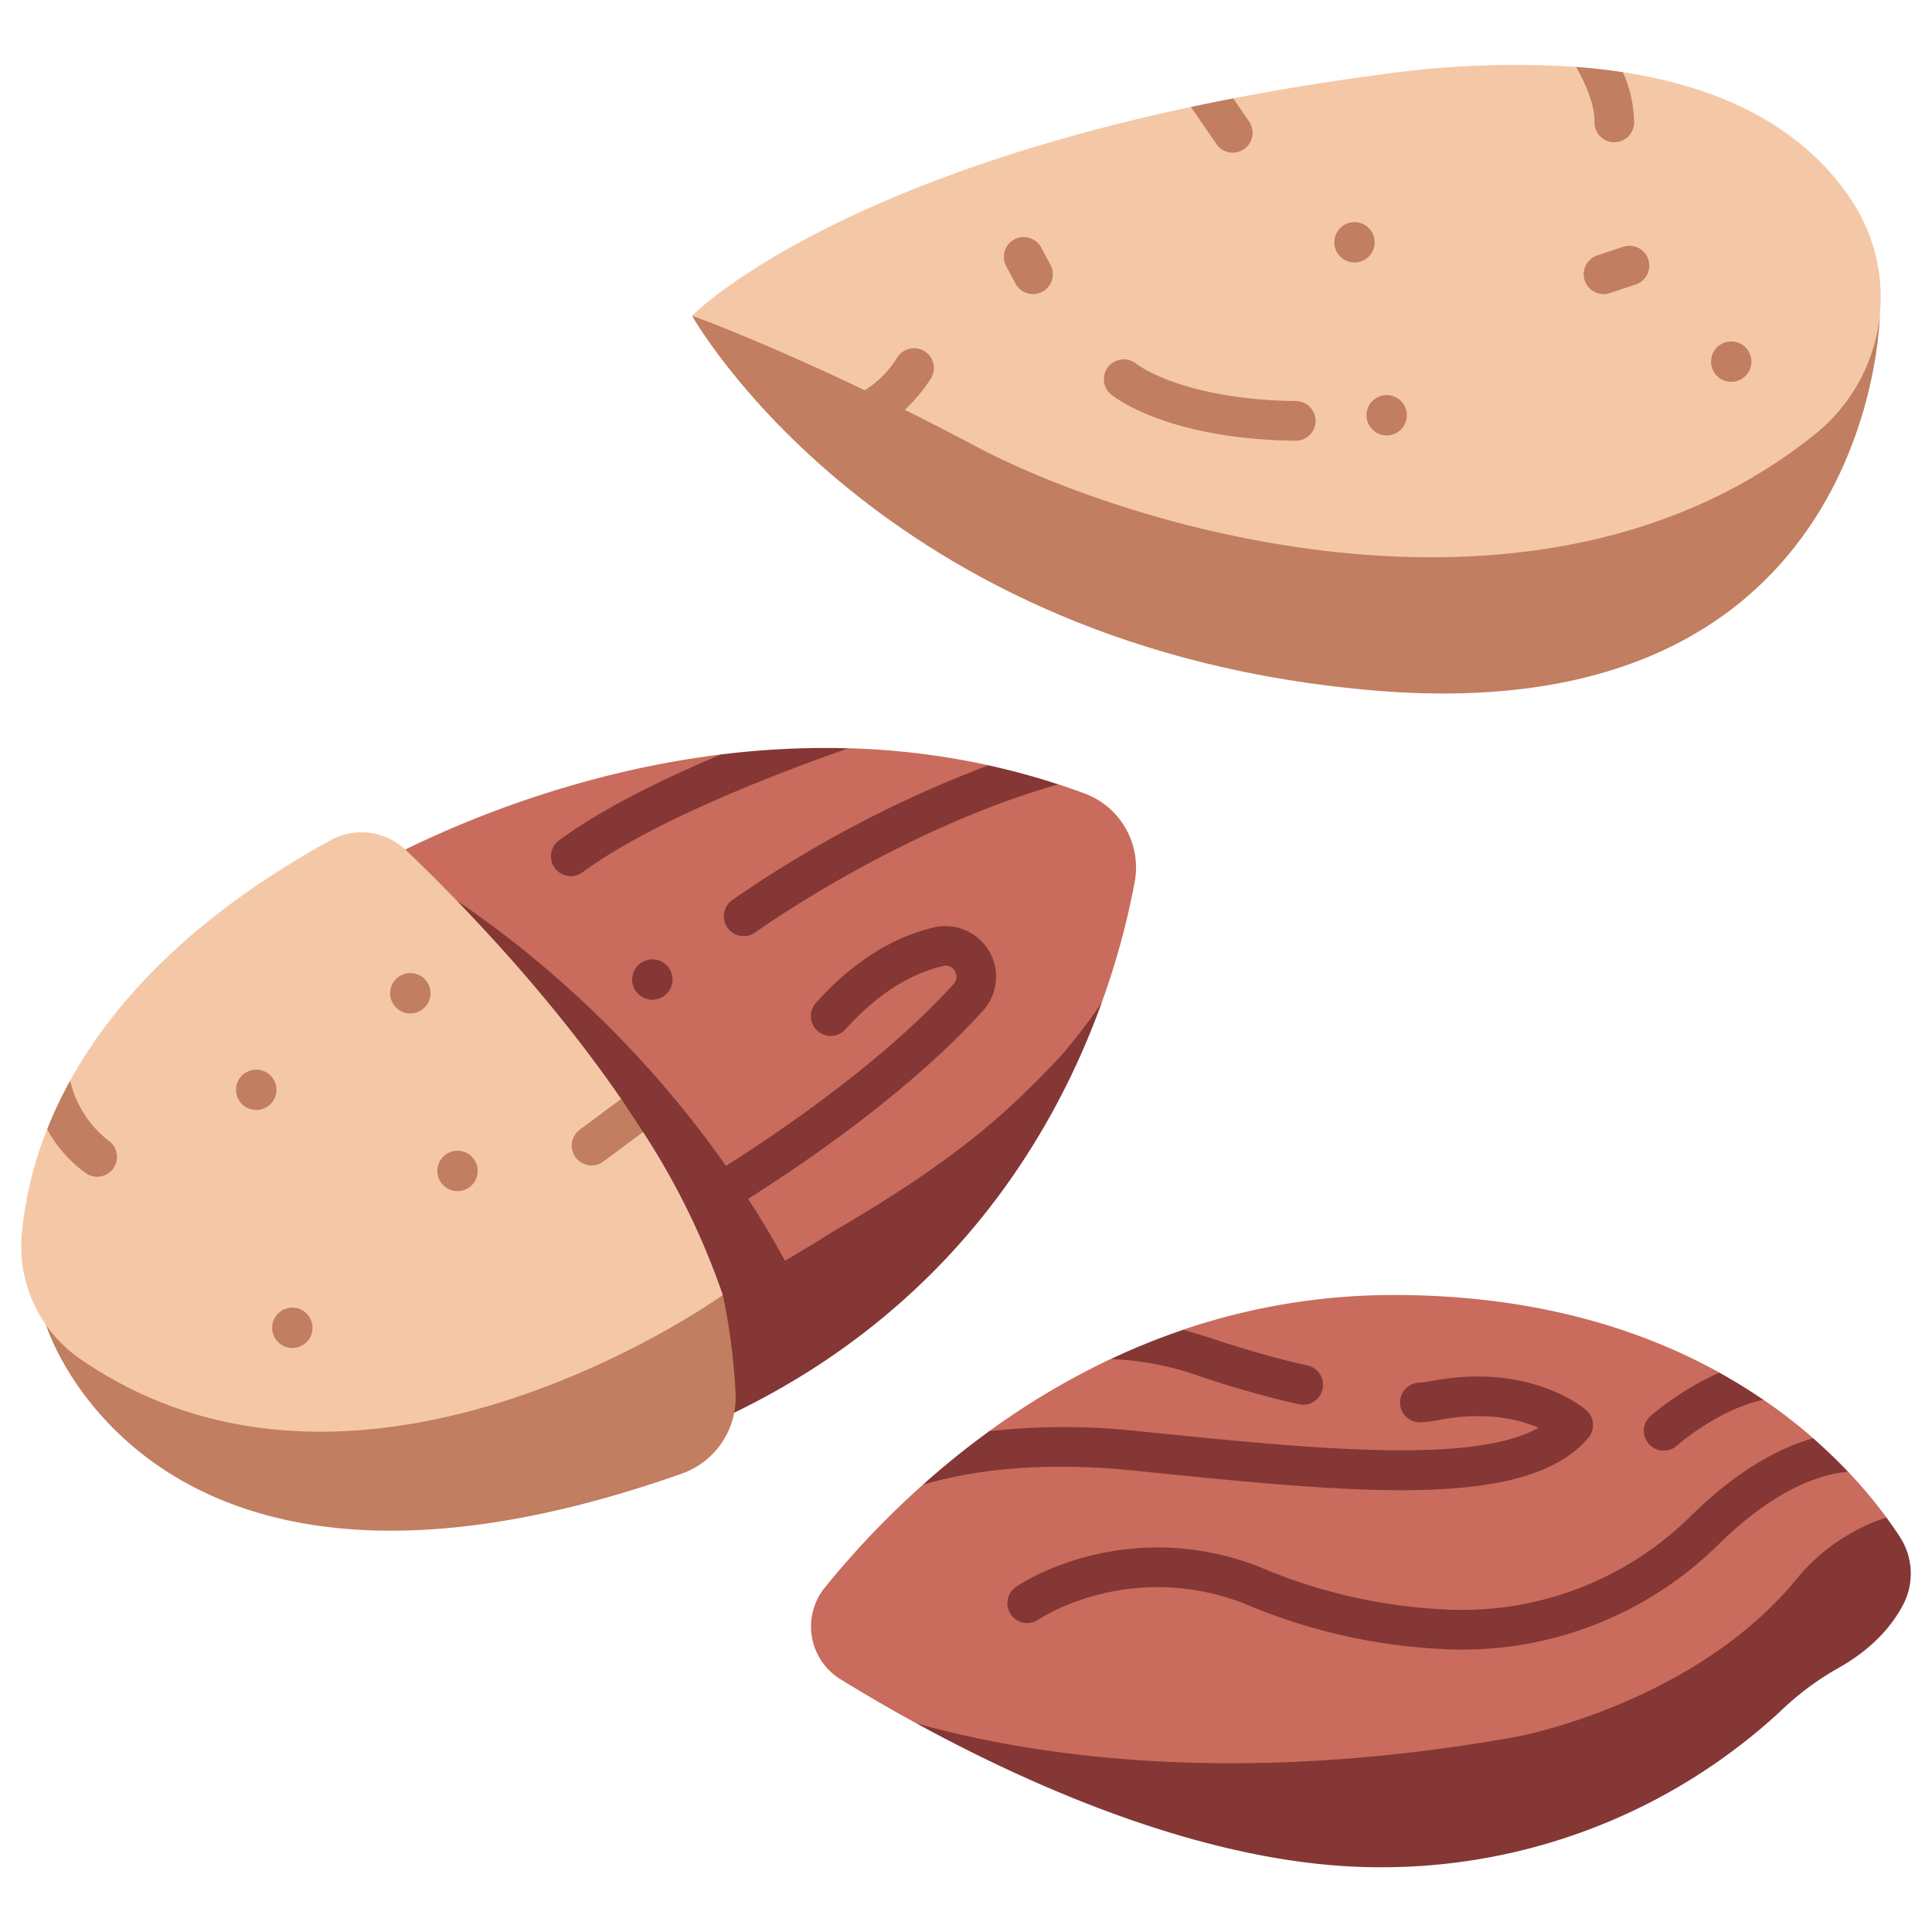 <svg id="icons" height="512" viewBox="0 0 340 340" width="512" xmlns="http://www.w3.org/2000/svg"><path d="m61.836 154.625s27.4-17.187 65.019-21.849c3.993 1.579 12.4.695 22.43-1.1a132.746 132.746 0 0 1 24.677 3c2.645 2.478 6.731 3.61 12.3 3.354q2.345.768 4.7 1.641a13.9 13.9 0 0 1 8.71 15.629 136.944 136.944 0 0 1 -5.78 21.135c-13.731 29.63-41.984 53.832-79.09 64.174z" fill="#c96c5d"/><path d="m63.67 157.6 51.13 83.01a135.839 135.839 0 0 0 26.962-10.7 21.411 21.411 0 0 0 -1.233-3.534c-25.729-50.441-68.319-72.918-68.319-72.918-.462.242-8.54 4.142-8.54 4.142z" fill="#843734"/><path d="m193.891 176.436a102.894 102.894 0 0 1 -7.544 9.789c-7.953 8.243-16.179 16.828-39.867 30.576-4.318 2.768-13.018 7.949-19.279 11.1-5.041 2.537-9.081 6-14.876 8.689l9.465 15.366c43.484-18.131 63.194-50.839 72.101-75.52z" fill="#843734"/><path d="m121.79 55.558s32.784 58.789 120.442 65.992 88.574-65.992 88.574-65.992z" fill="#c17e61"/><path d="m121.79 55.558s11.657 4.163 30.382 13.123a11.929 11.929 0 0 1 7.048 3.438c3.972 1.976 8.192 4.136 12.627 6.487 27.124 14.379 99.325 36.468 147.44-2.086a30.905 30.905 0 0 0 7.107-40.4c-6.289-10.079-18.228-19.96-40.786-23.425-2.245 1.628-5.131.778-8.238-.933a167.937 167.937 0 0 0 -34.67 1.389c-9.171 1.22-17.72 2.623-25.678 4.159-1.493 1.83-3.991 2.306-7.435 1.508-65.568 13.969-87.797 36.74-87.797 36.74z" fill="#f4c8a6"/><path d="m8.092 233.15s18.137 59.255 111.852 26.2a14.218 14.218 0 0 0 9.511-13.958 107.619 107.619 0 0 0 -2.255-17.492z" fill="#c17e61"/><path d="m71.419 149.589c8.531 8.137 24.619 24.491 37.891 43.8a7.541 7.541 0 0 0 3.859 5.833 128.752 128.752 0 0 1 14.031 28.678s-63.385 45.6-113.12 11.234a24.118 24.118 0 0 1 -10.246-21.987 66.4 66.4 0 0 1 4.452-18.4c2.029-1.8 3.2-4.941 4.056-8.576 7.517-13.611 21.2-28.739 45.765-42.275a11.35 11.35 0 0 1 13.312 1.693z" fill="#f4c8a6"/><path d="m147.894 295.507a10.894 10.894 0 0 1 -2.725-16.141 155.826 155.826 0 0 1 17.231-18.073c6.016-2.7 10.447-5.735 11.7-9.439a133.168 133.168 0 0 1 21.363-12.691c5.979-.794 10.147-2.554 12.746-5.151a114.967 114.967 0 0 1 37.1-6.112c24.668 0 43.39 5.962 57.28 13.652.782 2.367 3.627 3.848 7.751 4.779a93.59 93.59 0 0 1 8.751 6.774c.44 2.593 2.33 4.618 6.139 5.89a84.281 84.281 0 0 1 6.755 8.057l-7.085 15.192c-52.917 45.431-107.776 45.1-163.643 21.028-5.205-2.844-9.727-5.52-13.363-7.765z" fill="#c96c5d"/><path d="m14.994 206.381a3.492 3.492 0 1 0 4.112-5.644 18.722 18.722 0 0 1 -6.759-10.568 74.387 74.387 0 0 0 -4.057 8.575 23.556 23.556 0 0 0 6.704 7.637z" fill="#c17e61"/><path d="m104.12 205.091a3.482 3.482 0 0 0 2.079-.689l6.963-5.172q-1.878-2.955-3.857-5.833l-7.27 5.4a3.492 3.492 0 0 0 2.085 6.3z" fill="#c17e61"/><path d="m126.856 132.78c-10.409 4.389-20.975 9.59-28.47 15.1a3.491 3.491 0 1 0 4.135 5.627c11.816-8.68 32.52-16.821 46.764-21.819a148 148 0 0 0 -22.429 1.092z" fill="#843734"/><path d="m173.96 134.686a207.2 207.2 0 0 0 -45.129 23.735 3.491 3.491 0 1 0 4.088 5.661c.269-.194 25.391-18.161 53.343-26.041a126.854 126.854 0 0 0 -12.302-3.355z" fill="#843734"/><path d="m126.235 213.731a3.492 3.492 0 0 1 -1.826-6.471c8.454-5.173 29.609-18.852 43.415-34.093a1.845 1.845 0 0 0 .213-2.268 1.8 1.8 0 0 0 -2.037-.899c-6 1.379-11.79 5.13-17.211 11.146a3.491 3.491 0 1 1 -5.188-4.674c6.4-7.1 13.409-11.57 20.835-13.278a8.91 8.91 0 0 1 8.564 14.661c-13.9 15.34-34.125 28.74-44.946 35.361a3.478 3.478 0 0 1 -1.819.515z" fill="#843734"/><path d="m232.749 244.462a3.492 3.492 0 0 0 -2.656-4.163c-4.709-1.039-9.938-2.5-15.543-4.326l-.719-.236c-1.522-.5-3.421-1.125-5.618-1.709a120.933 120.933 0 0 0 -12.745 5.146 52.439 52.439 0 0 1 16.18 3.2l.733.24c5.822 1.9 11.275 3.419 16.206 4.508a3.574 3.574 0 0 0 .757.083 3.493 3.493 0 0 0 3.405-2.743z" fill="#843734"/><path d="m279.511 253.048a3.493 3.493 0 0 0 -.367-4.893c-.4-.345-9.916-8.43-27.179-5.122a20.1 20.1 0 0 1 -2.387.3 3.492 3.492 0 0 0 .49 6.966 27.221 27.221 0 0 0 3.214-.41c8.141-1.56 14-.117 17.487 1.368-11.678 6.561-39.888 3.7-69.567.693l-.935-.1a121.923 121.923 0 0 0 -26.162.006 148.032 148.032 0 0 0 -11.7 9.436c12.527-3.73 26.384-3.589 37.159-2.494l.935.1c38.088 3.863 68.175 6.914 79.012-5.85z" fill="#843734"/><path d="m292.792 255.291a3.479 3.479 0 0 0 2.3-.867c2.642-2.319 9.037-6.819 15.235-8.084-2.4-1.64-4.978-3.242-7.751-4.778a51.039 51.039 0 0 0 -12.1 7.62 3.491 3.491 0 0 0 2.311 6.109z" fill="#843734"/><path d="m319.082 253.11c-7.06 2.015-14.389 6.629-21.579 13.738a57.163 57.163 0 0 1 -43.546 16.367 94.088 94.088 0 0 1 -30.852-6.859 48.783 48.783 0 0 0 -37.026-.736 38.957 38.957 0 0 0 -7.326 3.673 3.492 3.492 0 0 0 3.963 5.75 33.116 33.116 0 0 1 5.922-2.925 41.833 41.833 0 0 1 31.751.671 101.135 101.135 0 0 0 33.15 7.4q1.917.114 3.824.114a64.153 64.153 0 0 0 45.049-18.487c4.967-4.91 13.612-11.987 22.81-12.815-1.812-1.913-3.853-3.893-6.14-5.891z" fill="#843734"/><path d="m334.893 282.455a11.831 11.831 0 0 0 -.545-11.988c-.658-1.012-1.453-2.165-2.37-3.413a34.268 34.268 0 0 0 -16.12 11.2c-18.195 21.784-49.017 27.393-49.017 27.393-50.439 9.05-86.391 3.041-105.586-2.376 20.727 11.334 52.234 25.335 81.445 25.335a103.291 103.291 0 0 0 70.739-27.562 49.872 49.872 0 0 1 9.906-7.4c6.28-3.485 9.693-7.68 11.548-11.189z" fill="#843734"/><g fill="#c17e61"><path d="m181.792 51.751a3.493 3.493 0 0 1 -3.078-1.837l-1.627-3.024a3.492 3.492 0 1 1 6.149-3.311l1.628 3.024a3.494 3.494 0 0 1 -3.072 5.148z"/><path d="m162.744 61.839a3.493 3.493 0 0 0 -4.826 1.044 17.72 17.72 0 0 1 -5.747 5.8q3.377 1.615 7.048 3.439a28.448 28.448 0 0 0 4.57-5.456 3.492 3.492 0 0 0 -1.045-4.827z"/><path d="m214.07 25.35a3.491 3.491 0 0 0 5.756-3.953l-2.805-4.083q-3.807.735-7.435 1.508z"/><path d="m280.6 21.46a3.491 3.491 0 0 0 3.4 3.575h.087a3.491 3.491 0 0 0 3.489-3.406 22.456 22.456 0 0 0 -1.974-8.925q-3.9-.6-8.237-.933c1.611 2.842 3.309 6.65 3.235 9.689z"/><path d="m282.2 51.751a3.492 3.492 0 0 1 -1.1-6.807l4.559-1.512a3.492 3.492 0 0 1 2.2 6.629l-4.559 1.512a3.487 3.487 0 0 1 -1.1.178z"/><path d="m228.062 77.566h-.046c-22.956-.3-32.158-7.873-32.538-8.194a3.492 3.492 0 0 1 4.487-5.351c.192.151 8.161 6.3 28.141 6.562a3.492 3.492 0 0 1 -.044 6.983z"/><circle cx="45.096" cy="191.788" r="3.553"/><circle cx="72.21" cy="174.799" r="3.553"/><circle cx="80.516" cy="206.066" r="3.553"/><circle cx="51.447" cy="233.672" r="3.553"/></g><circle cx="114.802" cy="172.386" fill="#843734" r="3.553"/><circle cx="238.368" cy="42.642" fill="#c17e61" r="3.553"/><circle cx="244.03" cy="73.08" fill="#c17e61" r="3.553"/><circle cx="304.67" cy="63.642" fill="#c17e61" r="3.553"/></svg>